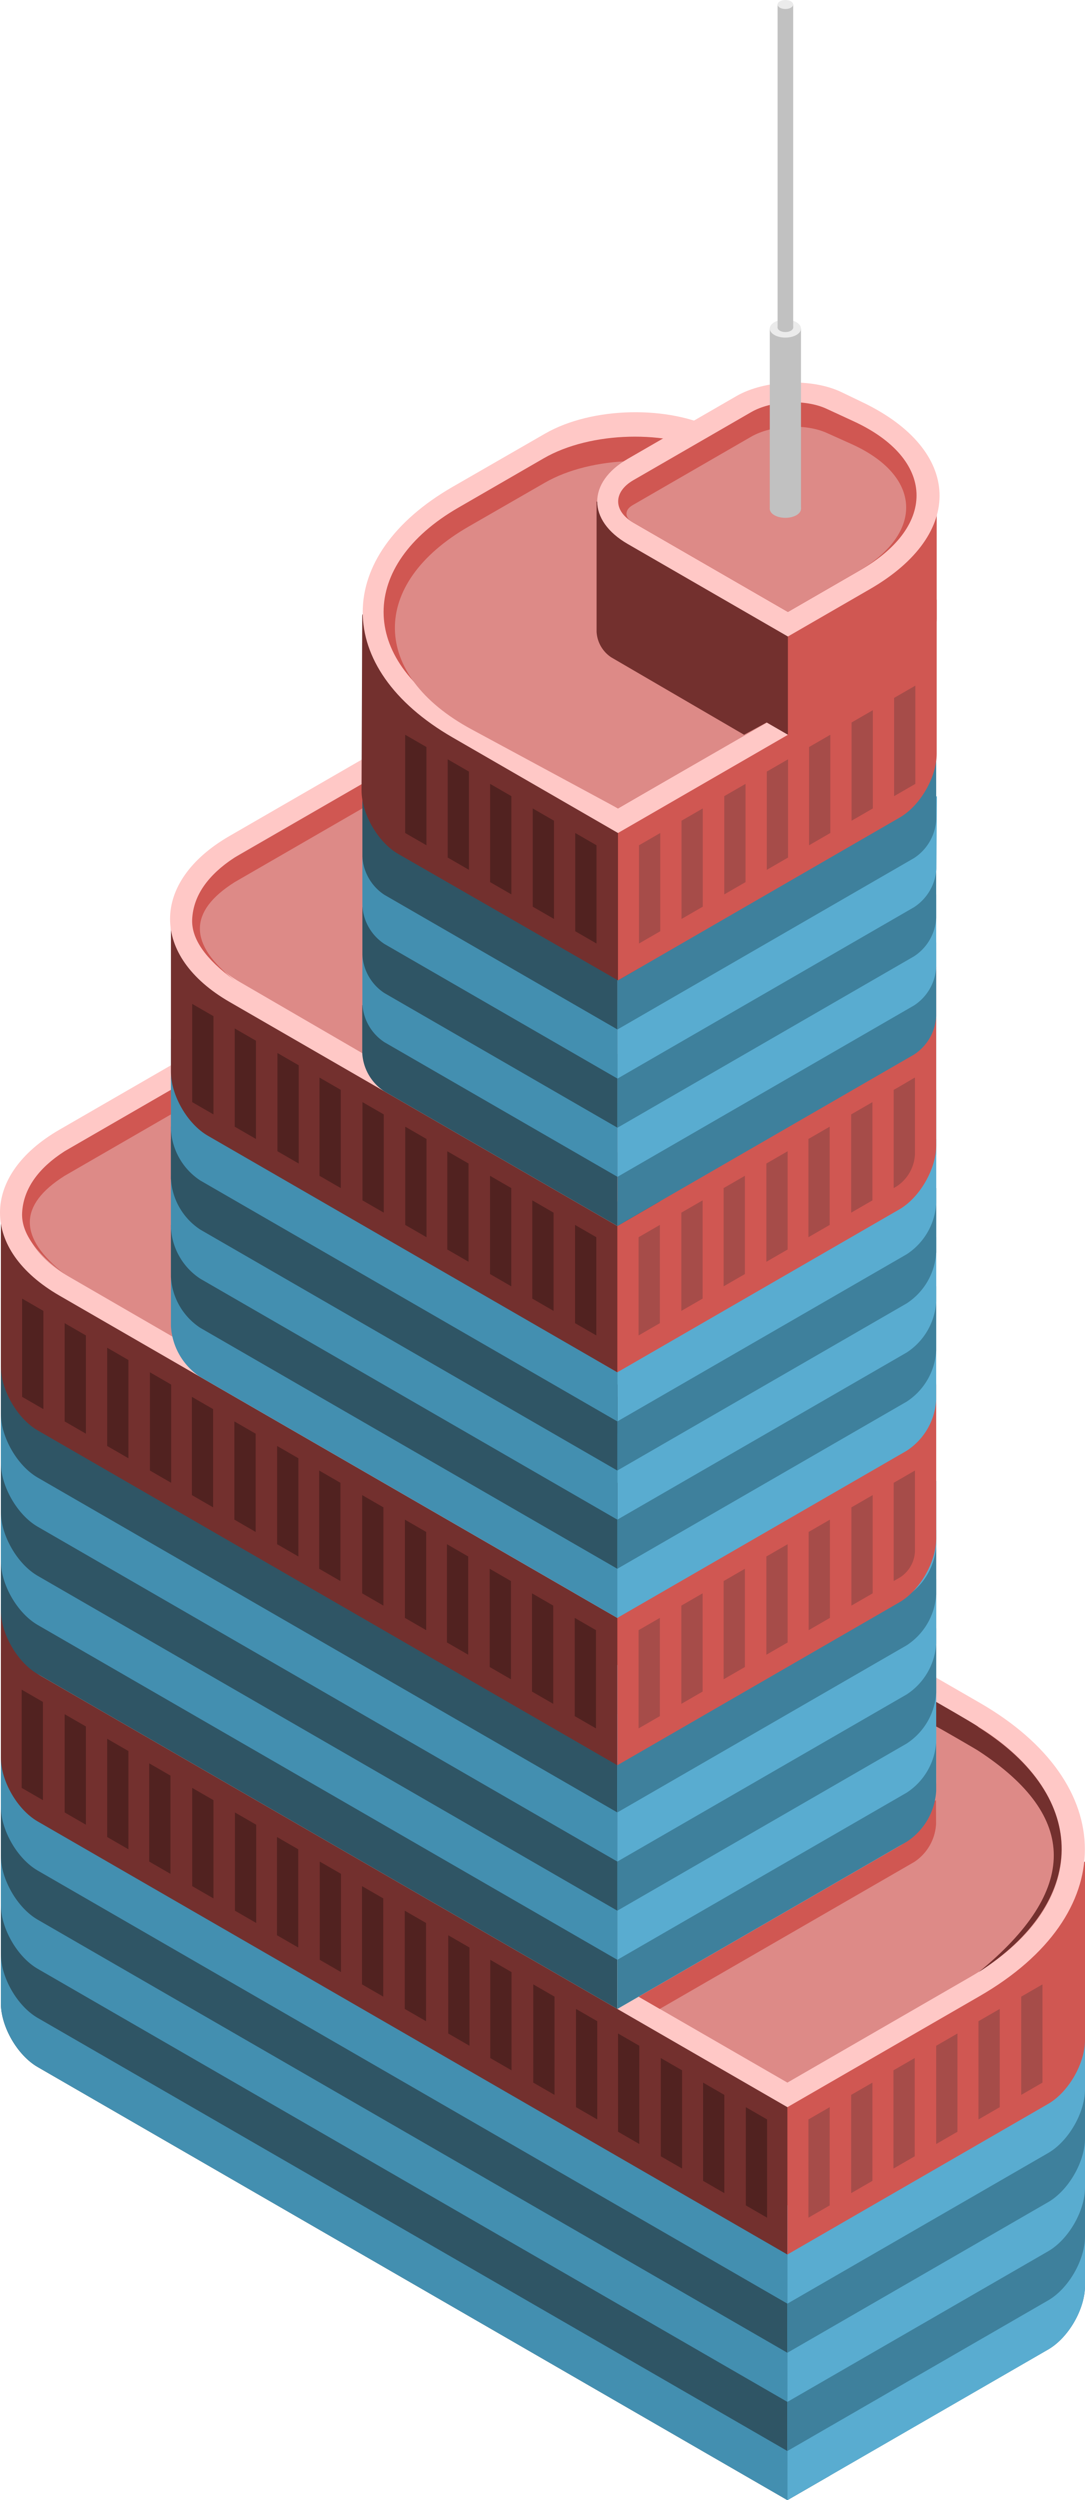 <svg id="Layer_1" data-name="Layer 1" xmlns="http://www.w3.org/2000/svg" viewBox="0 0 255.206 587.72">
  <defs>
    <style>
      .curtain-L-prim-dark {
        fill: #2f5565;
      }

      .curtain-R-prim-dark {
        fill: #3e809c;
      }

      .curtain-L-prim-light {
        fill: #438fb0;
      }

      .curtain-R-prim-light {
        fill: #59acd0;
      }

      .exterior-L-prim {
        fill: #73302e;
      }

      .exterior-R-prim {
        fill: #d05752;
      }

      .top-light {
        fill: #ffc8c6;
      }

      .top-prim {
        fill: #dd8a87;
      }

      .cls-1 {
        fill: #e8e8e8;
      }

      .exterior-R-dark {
        fill: #a64c49;
      }

      .exterior-L-dark {
        fill: #512220;
      }

      .cls-2 {
        fill: #c1c1c1;
      }

      .cls-3 {
        fill: #ebebeb;
      }
    </style>
  </defs>
  <title>Artboard 11</title>
  <g id="root">
    <path id="Body_-_Left" data-name="Body - Left" class="curtain-L-prim-dark" d="M8.866,485.91l176.34,101.81,10-5.773v-92.376l-10,5.773-185-106.81V470.91C.206,476.429,4.086,483.151,8.866,485.91Z"/>
    <path id="Body_-_Right" data-name="Body - Right" class="curtain-R-prim-dark" d="M185.206,478.024l70-40.415v99.697c0,5.519-3.881,12.24-8.66,15l-61.34,35.414Z"/>
    <path id="body-mechanicalfloor-left" class="curtain-L-prim-light" d="M.206,457.816l185,106.81V587.72L8.866,485.91c-4.78-2.759-8.66-9.48-8.66-15Z"/>
    <path id="body-mechanicalfloor-left-2" data-name="body-mechanicalfloor-left" class="curtain-L-prim-dark" d="M.206,446.269l185,106.81v23.094l-176.34-101.81c-4.78-2.759-8.66-9.48-8.66-15Z"/>
    <path id="body-mechanicalfloor-left-3" data-name="body-mechanicalfloor-left" class="curtain-L-prim-light" d="M.206,434.722l185,106.81v23.094l-176.34-101.81c-4.78-2.759-8.66-9.48-8.66-15Z"/>
    <path id="body-mechanicalfloor-left-4" data-name="body-mechanicalfloor-left" class="curtain-L-prim-dark" d="M.206,423.175l185,106.81v23.094l-176.34-101.81c-4.78-2.759-8.66-9.48-8.66-15Z"/>
    <path id="body-mechanicalfloor-right" class="curtain-R-prim-light" d="M255.206,524.212l-70,40.414V587.72l61.34-35.414c4.779-2.76,8.66-9.481,8.66-15Z"/>
    <path id="body-mechanicalfloor-left-5" data-name="body-mechanicalfloor-left" class="curtain-L-prim-light" d="M.206,411.628l185,106.81v23.094l-176.34-101.81c-4.78-2.759-8.66-9.48-8.66-15Z"/>
    <path id="body-mechanicalfloor-right-2" data-name="body-mechanicalfloor-right" class="curtain-R-prim-dark" d="M255.206,512.665l-70,40.414v23.094l61.34-35.414c4.779-2.76,8.66-9.481,8.66-15Z"/>
    <path id="body-mechanicalfloor-left-6" data-name="body-mechanicalfloor-left" class="exterior-L-prim" d="M185.206,529.985l5-2.887V480.91l-5,2.887-185-106.81v36.188c0,5.52,3.88,12.241,8.66,15Z"/>
    <path id="body-mechanicalfloor-right-3" data-name="body-mechanicalfloor-right" class="curtain-R-prim-light" d="M255.206,501.118l-70,40.414v23.094l61.34-35.414c4.779-2.76,8.66-9.481,8.66-15Z"/>
    <path id="body-mechanicalfloor-right-4" data-name="body-mechanicalfloor-right" class="curtain-R-prim-dark" d="M255.206,489.571l-70,40.414v23.094l61.34-35.414c4.779-2.76,8.66-9.481,8.66-15Z"/>
    <path id="body-mechanicalfloor-right-5" data-name="body-mechanicalfloor-right" class="curtain-R-prim-light" d="M255.206,478.024l-70,40.414v23.094l61.34-35.414c4.779-2.76,8.66-9.481,8.66-15Z"/>
    <path id="body-mechanicalfloor-right-6" data-name="body-mechanicalfloor-right" class="exterior-R-prim" d="M255.206,437.609l-70,40.415v51.961l61.34-35.414c4.779-2.76,8.66-9.481,8.66-15Z"/>
    <path id="body-top" class="top-light" d="M185.206,495.344l45.244-26.122c32.98-19.041,32.968-49.938-.027-68.953l-125.55-72.356L9.725,383.021c-5.254,3.043-5.25,7.978.007,11.013Z"/>
    <path id="body-top-inner" class="top-prim" d="M185.206,489.571l43.038-24.849c28.679-16.557,28.668-43.424-.024-59.958L99.873,330.799l-94.667,54.849Z"/>
    <path id="Body_-_Left-2" data-name="Body - Left" class="curtain-L-prim-dark" d="M.206,378.534v-73.47l145,83.716,10-5.773v83.47l-10,5.773-136.34-78.716C4.086,390.775.206,384.054.206,378.534Z"/>
    <path id="body-mechanicalfloor-right-7" data-name="body-mechanicalfloor-right" class="exterior-R-prim" d="M155.18,472.25l-5-2.887V463.59l69.971-40.415.026,5.547a11.418,11.418,0,0,1-5.168,8.999Z"/>
    <path id="Body_-_Right-2" data-name="Body - Right" class="cls-1" d="M145.206,472.25V368.327l75-43.301v93.923c0,5.519-3.881,12.24-8.66,15Z"/>
    <path id="body-mechanicalfloor-right-8" data-name="body-mechanicalfloor-right" class="curtain-R-prim-dark" d="M145.206,472.25v-80.829l75-43.301v72.829a15.323,15.323,0,0,1-6.928,12Z"/>
    <path id="body-mechanicalfloor-right-9" data-name="body-mechanicalfloor-right" class="curtain-R-prim-light" d="M145.206,460.703v-23.094l75-43.301v15.094a15.323,15.323,0,0,1-6.928,12Z"/>
    <path id="body-mechanicalfloor-right-10" data-name="body-mechanicalfloor-right" class="curtain-R-prim-dark" d="M145.206,449.156v-23.094l75-43.301v15.094a15.323,15.323,0,0,1-6.928,12Z"/>
    <path id="body-mechanicalfloor-left-7" data-name="body-mechanicalfloor-left" class="curtain-L-prim-light" d="M.206,353.893l145,83.716v23.094l-136.34-78.716c-4.78-2.759-8.66-9.48-8.66-15Z"/>
    <path id="body-mechanicalfloor-left-8" data-name="body-mechanicalfloor-left" class="curtain-L-prim-dark" d="M.206,342.346l145,83.716v23.094L8.866,370.44c-4.78-2.759-8.66-9.48-8.66-15Z"/>
    <path id="body-mechanicalfloor-left-9" data-name="body-mechanicalfloor-left" class="curtain-L-prim-light" d="M.206,330.799l145,83.716v23.094l-136.34-78.716c-4.78-2.759-8.66-9.481-8.66-15Z"/>
    <path id="body-mechanicalfloor-left-10" data-name="body-mechanicalfloor-left" class="curtain-L-prim-dark" d="M.206,319.252l145,83.716v23.094l-136.34-78.716c-4.78-2.759-8.66-9.481-8.66-15Z"/>
    <path id="body-mechanicalfloor-left-11" data-name="body-mechanicalfloor-left" class="curtain-L-prim-light" d="M.206,307.705l145,83.716v23.094l-136.34-78.716c-4.78-2.759-8.66-9.48-8.66-15Z"/>
    <path id="body-mechanicalfloor-left-12" data-name="body-mechanicalfloor-left" class="exterior-L-prim" d="M.206,285.064l145,83.716,5-2.887v46.188l-5,2.887-136.34-78.716c-4.78-2.759-8.66-9.481-8.66-15Z"/>
    <path id="body-mechanicalfloor-right-11" data-name="body-mechanicalfloor-right" class="curtain-R-prim-light" d="M145.206,437.609v-23.094l75-43.301v15.094a15.323,15.323,0,0,1-6.928,12Z"/>
    <path id="body-mechanicalfloor-right-12" data-name="body-mechanicalfloor-right" class="curtain-R-prim-dark" d="M145.206,426.062v-23.094l75-43.301v15.094a15.323,15.323,0,0,1-6.928,12Z"/>
    <path id="body-top-2" data-name="body-top" class="top-light" d="M145.206,380.327,13.981,304.564c-18.641-10.762-18.641-28.237,0-39l46.225-26.688,160,98.15Z"/>
    <path id="body-top-inner-2" data-name="body-top-inner" class="top-prim" d="M139.873,371.667,16.172,300.089c-14.331-8.292-14.324-21.746.015-30.025l49.019-28.301,149.667,86.603Z"/>
    <path id="body-mechanicalfloor-right-13" data-name="body-mechanicalfloor-right" class="curtain-R-prim-light" d="M145.206,414.515v-23.094l75-43.301v15.094a15.323,15.323,0,0,1-6.928,12Z"/>
    <path id="body-mechanicalfloor-right-14" data-name="body-mechanicalfloor-right" class="curtain-R-prim-dark" d="M145.206,345.686v-23.094l75-43.301v15.094a15.323,15.323,0,0,1-6.928,12Z"/>
    <path id="body-mechanicalfloor-right-15" data-name="body-mechanicalfloor-right" class="exterior-R-prim" d="M220.206,325.479l-75,43.301v46.188l66.34-38.301c4.779-2.76,8.66-9.481,8.66-15Z"/>
    <path id="body-mechanicalfloor-right-16" data-name="body-mechanicalfloor-right" class="curtain-R-prim-light" d="M145.206,380.327l-10-5.773v-115.47l10,5.773,75-43.301v107.47a15.323,15.323,0,0,1-6.928,12Z"/>
    <path id="body-mechanicalfloor-right-17" data-name="body-mechanicalfloor-right" class="curtain-R-prim-dark" d="M145.206,322.592v-23.094l75-43.301v15.094a15.323,15.323,0,0,1-6.928,12Z"/>
    <path id="body-mechanicalfloor-right-18" data-name="body-mechanicalfloor-right" class="curtain-R-prim-dark" d="M145.206,368.78v-23.094l75-43.301v15.094a15.323,15.323,0,0,1-6.928,12Z"/>
    <path id="body-mechanicalfloor-right-19" data-name="body-mechanicalfloor-right" class="curtain-R-prim-light" d="M145.206,357.233v-23.094l75-43.301v15.094a15.323,15.323,0,0,1-6.928,12Z"/>
    <path id="body-mechanicalfloor-right-20" data-name="body-mechanicalfloor-right" class="curtain-R-prim-dark" d="M145.206,345.686v-23.094l75-43.301v15.094a15.323,15.323,0,0,1-6.928,12Z"/>
    <path id="body-mechanicalfloor-right-21" data-name="body-mechanicalfloor-right" class="curtain-R-prim-light" d="M145.206,334.139v-23.094l75-43.301v15.094a15.323,15.323,0,0,1-6.928,12Z"/>
    <path id="body-mechanicalfloor-left-13" data-name="body-mechanicalfloor-left" class="curtain-L-prim-dark" d="M145.206,345.686v-17.32l-105-60.622v9.32a15.32,15.32,0,0,0,6.928,12Z"/>
    <path id="body-mechanicalfloor-right-22" data-name="body-mechanicalfloor-right" class="curtain-R-prim-light" d="M144.873,287.951v-23.094l75-43.301V236.65a15.324,15.324,0,0,1-6.929,12Z"/>
    <path id="body-mechanicalfloor-left-14" data-name="body-mechanicalfloor-left" class="curtain-L-prim-light" d="M145.206,380.327v-75.47l-105-60.622v67.47a15.32,15.32,0,0,0,6.928,12Z"/>
    <path id="body-mechanicalfloor-left-15" data-name="body-mechanicalfloor-left" class="curtain-L-prim-dark" d="M145.206,368.78v-20.207l-105-60.622v12.207a15.32,15.32,0,0,0,6.928,12Z"/>
    <path id="body-mechanicalfloor-left-16" data-name="body-mechanicalfloor-left" class="curtain-L-prim-light" d="M145.206,357.233v-20.207l-105-60.622v12.207a15.32,15.32,0,0,0,6.928,12Z"/>
    <path id="body-mechanicalfloor-left-17" data-name="body-mechanicalfloor-left" class="curtain-L-prim-dark" d="M145.206,345.686v-20.207l-105-60.622v12.207a15.32,15.32,0,0,0,6.928,12Z"/>
    <path id="body-mechanicalfloor-left-18" data-name="body-mechanicalfloor-left" class="curtain-L-prim-light" d="M145.206,334.139v-20.207l-105-60.622v12.207a15.32,15.32,0,0,0,6.928,12Z"/>
    <path id="Path" class="exterior-R-dark" d="M150.206,383.214l5-2.887v23.094l-5,2.887Z"/>
    <path id="Path-2" data-name="Path" class="exterior-R-dark" d="M190.151,498.231l5-2.887v23.094l-5,2.887Z"/>
    <path id="Path-3" data-name="Path" class="exterior-L-dark" d="M140.185,383.214l-5-2.887v23.094l5,2.887Z"/>
    <path id="Path-4" data-name="Path" class="exterior-L-dark" d="M180.429,498.231l-5-2.887v23.094l5,2.887Z"/>
    <path id="Path-5" data-name="Path" class="exterior-L-dark" d="M100.206,452.043l-5-2.887V472.25l5,2.887Z"/>
    <path id="Path-6" data-name="Path" class="exterior-L-dark" d="M120.185,371.667l-5-2.887v23.094l5,2.887Z"/>
    <path id="Path-7" data-name="Path" class="exterior-L-dark" d="M160.429,486.684l-5-2.887v23.094l5,2.887Z"/>
    <path id="Path-8" data-name="Path" class="exterior-L-dark" d="M80.206,440.496l-5-2.887v23.094l5,2.887Z"/>
    <path id="Path-9" data-name="Path" class="exterior-L-dark" d="M100.24,360.12l-5-2.887v23.094l5,2.887Z"/>
    <path id="Path-10" data-name="Path" class="exterior-L-dark" d="M140.484,475.137l-5-2.887v23.094l5,2.887Z"/>
    <path id="Path-11" data-name="Path" class="exterior-L-dark" d="M60.261,428.949l-5-2.887v23.094l5,2.887Z"/>
    <path id="Path-12" data-name="Path" class="exterior-L-dark" d="M70.185,342.799l-5-2.886v23.094l5,2.886Z"/>
    <path id="Path-13" data-name="Path" class="exterior-L-dark" d="M110.429,457.816l-5-2.886v23.094l5,2.886Z"/>
    <path id="Path-14" data-name="Path" class="exterior-L-dark" d="M30.206,411.628l-5-2.886v23.094l5,2.886Z"/>
    <path id="Path-15" data-name="Path" class="exterior-L-dark" d="M40.261,325.479l-5-2.887v23.094l5,2.887Z"/>
    <path id="Path-16" data-name="Path" class="exterior-R-dark" d="M170.206,371.667l5-2.887v23.094l-5,2.887Z"/>
    <path id="Path-17" data-name="Path" class="exterior-R-dark" d="M210.151,486.684l5-2.887v23.094l-5,2.887Z"/>
    <path id="Path-18" data-name="Path" class="exterior-R-dark" d="M190.206,360.12l5-2.887v23.094l-5,2.887Z"/>
    <path id="Path-19" data-name="Path" class="exterior-R-dark" d="M230.151,475.137l5-2.887v23.094l-5,2.887Z"/>
    <path id="Path-20" data-name="Path" class="exterior-R-dark" d="M160.261,377.44l5-2.886v23.094l-5,2.886Z"/>
    <path id="Path-21" data-name="Path" class="exterior-R-dark" d="M200.206,492.457l5-2.886v23.094l-5,2.886Z"/>
    <path id="Path-22" data-name="Path" class="exterior-L-dark" d="M130.13,377.44l-5-2.886v23.094l5,2.886Z"/>
    <path id="Path-23" data-name="Path" class="exterior-L-dark" d="M170.374,492.457l-5-2.886v23.094l5,2.886Z"/>
    <path id="Path-24" data-name="Path" class="exterior-L-dark" d="M90.151,446.269l-5-2.886v23.094l5,2.886Z"/>
    <path id="Path-25" data-name="Path" class="exterior-L-dark" d="M110.13,365.893l-5-2.886v23.094l5,2.886Z"/>
    <path id="Path-26" data-name="Path" class="exterior-L-dark" d="M150.374,480.91l-5-2.886v23.094l5,2.886Z"/>
    <path id="Path-27" data-name="Path" class="exterior-L-dark" d="M70.151,434.722l-5-2.886V454.93l5,2.886Z"/>
    <path id="Path-28" data-name="Path" class="exterior-L-dark" d="M80.076,348.573l-5-2.887V368.78l5,2.887Z"/>
    <path id="Path-29" data-name="Path" class="exterior-L-dark" d="M120.319,463.59l-5-2.887v23.094l5,2.887Z"/>
    <path id="Path-30" data-name="Path" class="exterior-L-dark" d="M40.096,417.402l-5-2.887v23.094l5,2.887Z"/>
    <path id="Path-31" data-name="Path" class="exterior-L-dark" d="M10.096,400.081l-5-2.886v23.094l5,2.886Z"/>
    <path id="Path-32" data-name="Path" class="exterior-L-dark" d="M50.131,331.252l-5-2.886V351.46l5,2.886Z"/>
    <path id="Path-33" data-name="Path" class="exterior-L-dark" d="M20.206,313.932l-5-2.887v23.094l5,2.887Z"/>
    <path id="Path-34" data-name="Path" class="exterior-L-dark" d="M10.206,308.158l-5-2.886v23.094l5,2.886Z"/>
    <path id="Path-35" data-name="Path" class="exterior-L-dark" d="M90.185,354.346l-5-2.886v23.094l5,2.886Z"/>
    <path id="Path-36" data-name="Path" class="exterior-L-dark" d="M130.429,469.363l-5-2.886v23.094l5,2.886Z"/>
    <path id="Path-37" data-name="Path" class="exterior-L-dark" d="M50.206,423.175l-5-2.886v23.094l5,2.886Z"/>
    <path id="Path-38" data-name="Path" class="exterior-L-dark" d="M20.206,405.855l-5-2.887v23.094l5,2.887Z"/>
    <path id="body-mechanicalfloor-right-23" data-name="body-mechanicalfloor-right" class="exterior-R-prim" d="M145.206,322.592l-5-2.887v-46.188l80-46.188v41.962c0,5.519-3.881,12.24-8.66,15Z"/>
    <path id="body-mechanicalfloor-left-19" data-name="body-mechanicalfloor-left" class="exterior-L-prim" d="M145.206,322.592v-46.188l-105-60.622V251.97c0,5.519,3.88,12.241,8.66,15Z"/>
    <path id="body-mechanicalfloor-left-20" data-name="body-mechanicalfloor-left" class="curtain-L-prim-dark" d="M145.24,288.193l9.945-5.774.021-102.302-10,5.774-59.979-34.699.012,96.36a11.496,11.496,0,0,0,5.197,9Z"/>
    <path id="body-top-3" data-name="body-top" class="top-light" d="M145.206,288.193l-91.225-52.669c-18.641-10.763-18.641-28.238,0-39l46.225-26.688,45,25.981Z"/>
    <path id="body-mechanicalfloor-right-24" data-name="body-mechanicalfloor-right" class="curtain-R-prim-dark" d="M150.185,285.306l-4.945,2.887-.055-105.526,74.966-43.301.052,99.525a11.482,11.482,0,0,1-5.194,9Z"/>
    <path id="body-top-inner-3" data-name="body-top-inner" class="top-prim" d="M145.206,282.419,56.419,230.85c-14.318-8.316-14.295-21.779.051-30.046l51.236-29.525,37.5,24.538Z"/>
    <path id="body-mechanicalfloor-left-21" data-name="body-mechanicalfloor-left" class="curtain-L-prim-dark" d="M145.206,288.193v-17.321l-60-34.641v11.321a11.494,11.494,0,0,0,5.196,9Z"/>
    <path id="body-mechanicalfloor-left-22" data-name="body-mechanicalfloor-left" class="curtain-L-prim-light" d="M145.24,276.646v-17.321l-60-34.641v11.321a11.492,11.492,0,0,0,5.196,9Z"/>
    <path id="body-mechanicalfloor-left-23" data-name="body-mechanicalfloor-left" class="curtain-L-prim-dark" d="M145.24,265.099v-17.321l-60-34.641v11.321a11.492,11.492,0,0,0,5.196,9Z"/>
    <path id="body-mechanicalfloor-right-25" data-name="body-mechanicalfloor-right" class="curtain-R-prim-light" d="M145.24,276.646v-23.094l74.966-43.302v17.094a11.494,11.494,0,0,1-5.196,9.001Z"/>
    <path id="body-mechanicalfloor-right-26" data-name="body-mechanicalfloor-right" class="curtain-R-prim-dark" d="M145.24,265.099v-23.094l74.966-43.302v17.094a11.494,11.494,0,0,1-5.196,9.001Z"/>
    <path id="body-mechanicalfloor-left-24" data-name="body-mechanicalfloor-left" class="curtain-L-prim-light" d="M145.24,253.552v-17.321l-60-34.641v11.321a11.492,11.492,0,0,0,5.196,9Z"/>
    <path id="Path-39" data-name="Path" class="exterior-R-prim" d="M55.206,207.364l35-20.208v-5.773l-35,20.207q-9.554,6.211-10,14.434-.375,6.911,10,14.434Q38.831,217.685,55.206,207.364Z"/>
    <path id="body-mechanicalfloor-left-25" data-name="body-mechanicalfloor-left" class="curtain-L-prim-dark" d="M145.24,242.005v-24.321l-60-34.641v18.321a11.492,11.492,0,0,0,5.196,9Z"/>
    <path id="body-mechanicalfloor-right-27" data-name="body-mechanicalfloor-right" class="curtain-R-prim-light" d="M145.24,253.552v-23.094l75.134-43.302-.124,17.094a11.604,11.604,0,0,1-5.24,9.001Z"/>
    <path id="body-mechanicalfloor-right-28" data-name="body-mechanicalfloor-right" class="curtain-R-prim-dark" d="M145.24,242.005v-23.094l74.966-43.302v17.094a11.494,11.494,0,0,1-5.196,9.001Z"/>
    <path id="Path-40" data-name="Path" class="exterior-R-dark" d="M150.206,290.838l5-2.887v23.094l-5,2.887Z"/>
    <path id="Path-41" data-name="Path" class="exterior-L-dark" d="M140.261,290.838l-5-2.887v23.094l5,2.887Z"/>
    <path id="body-mechanicalfloor-left-26" data-name="body-mechanicalfloor-left" class="exterior-L-prim" d="M145.358,230.458l4.945-2.887v-46.188l-64.231-37.086c-.478-.276-.868-.052-.87.5l-.162,40.961c-.022,5.52,3.845,12.234,8.63,14.984Z"/>
    <path id="body-mechanicalfloor-right-29" data-name="body-mechanicalfloor-right" class="exterior-R-prim" d="M145.358,230.458V184.27l74.966-43.302v36.188c0,5.519-3.88,12.241-8.659,15.002Z"/>
    <path id="body-top-4" data-name="body-top" class="top-light" d="M145.358,195.817l55.035-31.786c23.418-13.525,22.938-34.611-1.071-47.057l-30.745-15.939c-11.27-5.842-29.352-5.444-40.354.887l-21.728,12.504c-28.223,16.243-28.242,42.648-.041,58.929Z"/>
    <path id="body-top-inner-4" data-name="body-top-inner" class="exterior-R-prim" d="M145.358,190.043,190.1,164.102c23.396-13.564,22.843-34.575-1.235-46.889l-20.564-10.517c-11.301-5.78-29.401-5.318-40.393,1.031l-20.119,11.62c-23.418,13.527-23.416,35.486.004,49.008Z"/>
    <path id="body-top-inner-5" data-name="body-top-inner" class="top-prim" d="M145.358,190.043l61.078-35.159c11.958-6.884,11.668-17.523-.648-23.745l-37.156-18.771c-11.331-5.724-29.463-5.232-40.466,1.097l-17.888,10.289c-23.442,13.484-23.153,34.859.646,47.704Z"/>
    <path id="body-mechanicalfloor-left-27" data-name="body-mechanicalfloor-left" class="exterior-L-prim" d="M140.324,117.874v30.641a7.703,7.703,0,0,0,3.456,6.014l31.231,18.194,5.313-2.887,5,2.887,5-2.887v-28.868l-5,2.887Z"/>
    <path id="body-mechanicalfloor-right-30" data-name="body-mechanicalfloor-right" class="exterior-R-prim" d="M185.324,175.609l26.34-15.207c4.78-2.76,8.66-9.481,8.66-15v-33.301l-35,20.207Z"/>
    <path id="body-top-5" data-name="body-top" class="top-light" d="M147.645,107.874,173.2,93.12c6.691-3.863,17.777-4.28,24.74-.93l5.031,2.42c23.375,11.247,24.115,30.907,1.65,43.877l-19.297,11.142-37.679-21.755C138.085,122.355,138.085,113.393,147.645,107.874Z"/>
    <path id="body-top-inner-6" data-name="body-top-inner" class="exterior-R-prim" d="M148.984,112.874l27.68-15.981c4.78-2.759,12.728-3.121,17.739-.806l6.423,2.967c19.04,8.794,19.752,24.447,1.589,34.933l-17.091,9.868-36.34-20.981C144.205,120.115,144.205,115.634,148.984,112.874Z"/>
    <path id="body-top-inner-7" data-name="body-top-inner" class="top-prim" d="M148.788,118.761l27.876-16.094c4.78-2.76,12.748-3.164,17.783-.904l5.773,2.593c16.615,7.461,17.298,20.912,1.525,30.018l-16.421,9.481-36.536-21.094C146.876,121.657,146.876,119.865,148.788,118.761Z"/>
    <ellipse id="Ellipse" class="cls-2" cx="184.733" cy="119.611" rx="3.669" ry="2.119"/>
    <rect id="Rectangle" class="cls-2" x="181.063" y="77.242" width="7.338" height="42.37"/>
    <ellipse id="Ellipse-2" data-name="Ellipse" class="cls-3" cx="184.733" cy="77.242" rx="3.669" ry="2.119"/>
    <ellipse id="Ellipse-3" data-name="Ellipse" class="cls-2" cx="184.733" cy="76.999" rx="1.835" ry="1.059"/>
    <rect id="Rectangle-2" data-name="Rectangle" class="cls-2" x="182.898" y="1.059" width="3.669" height="75.94"/>
    <ellipse id="Ellipse-4" data-name="Ellipse" class="cls-3" cx="184.733" cy="1.059" rx="1.835" ry="1.059"/>
    <path id="Path-42" data-name="Path" class="exterior-R-dark" d="M150.303,198.703l5-2.886v23.094l-5,2.886Z"/>
    <path id="Path-43" data-name="Path" class="exterior-L-dark" d="M140.303,198.703l-5-2.886v23.094l5,2.886Z"/>
    <path id="Path-44" data-name="Path" class="exterior-R-dark" d="M170.358,187.156l5-2.886v23.094l-5,2.886Z"/>
    <path id="Path-45" data-name="Path" class="exterior-L-dark" d="M120.283,187.156l-5-2.886v23.094l5,2.886Z"/>
    <path id="Path-46" data-name="Path" class="exterior-R-dark" d="M190.303,175.609l5-2.886v23.094l-5,2.886Z"/>
    <path id="Path-47" data-name="Path" class="exterior-L-dark" d="M100.303,175.609l-5-2.886v23.094l5,2.886Z"/>
    <path id="Path-48" data-name="Path" class="exterior-R-dark" d="M160.303,192.93l5-2.887v23.094l-5,2.887Z"/>
    <path id="Path-49" data-name="Path" class="exterior-L-dark" d="M130.303,192.93l-5-2.887v23.094l5,2.887Z"/>
    <path id="Path-50" data-name="Path" class="exterior-R-dark" d="M180.358,181.383l5-2.887V201.59l-5,2.887Z"/>
    <path id="Path-51" data-name="Path" class="exterior-L-dark" d="M110.303,181.383l-5-2.887V201.59l5,2.887Z"/>
    <path id="Path-52" data-name="Path" class="exterior-R-dark" d="M200.303,169.836l5-2.887v23.094l-5,2.887Z"/>
    <path id="Path-53" data-name="Path" class="exterior-R-dark" d="M210.303,164.062l5-2.886V184.27l-5,2.886Z"/>
    <path id="Path-54" data-name="Path" class="exterior-R-dark" d="M170.206,279.291l5-2.887v23.094l-5,2.887Z"/>
    <path id="Path-55" data-name="Path" class="exterior-L-dark" d="M120.261,279.291l-5-2.887v23.094l5,2.887Z"/>
    <path id="Path-56" data-name="Path" class="exterior-R-dark" d="M190.151,267.744l5-2.887v23.094l-5,2.887Z"/>
    <path id="Path-57" data-name="Path" class="exterior-L-dark" d="M100.316,267.744l-5-2.887v23.094l5,2.887Z"/>
    <path id="Path-58" data-name="Path" class="exterior-L-dark" d="M70.261,250.423l-5-2.886v23.094l5,2.886Z"/>
    <path id="Path-59" data-name="Path" class="exterior-R-dark" d="M210.206,256.197c.094-.002,5.031-2.94,5-2.887v18.094a9.576,9.576,0,0,1-4.33,7.5l-.67.387Z"/>
    <path id="Path-60" data-name="Path" class="exterior-R-dark" d="M160.261,285.064l5-2.886v23.094l-5,2.886Z"/>
    <path id="Path-61" data-name="Path" class="exterior-L-dark" d="M130.206,285.064l-5-2.886v23.094l5,2.886Z"/>
    <path id="Path-62" data-name="Path" class="exterior-R-dark" d="M180.261,273.517l5-2.886v23.094l-5,2.886Z"/>
    <path id="Path-63" data-name="Path" class="exterior-L-dark" d="M110.206,273.517l-5-2.886v23.094l5,2.886Z"/>
    <path id="Path-64" data-name="Path" class="exterior-L-dark" d="M80.151,256.197l-5-2.887v23.094l5,2.887Z"/>
    <path id="Path-65" data-name="Path" class="exterior-L-dark" d="M50.206,238.876l-5-2.886v23.094l5,2.886Z"/>
    <path id="Path-66" data-name="Path" class="exterior-R-dark" d="M200.206,261.97l5-2.886v23.094l-5,2.886Z"/>
    <path id="Path-67" data-name="Path" class="exterior-L-dark" d="M90.261,261.97l-5-2.886v23.094l5,2.886Z"/>
    <path id="Path-68" data-name="Path" class="exterior-L-dark" d="M60.206,244.65l-5-2.887v23.094l5,2.887Z"/>
    <path id="Path-69" data-name="Path" class="exterior-L-dark" d="M60.131,337.026l-5-2.887v23.094l5,2.887Z"/>
    <path id="Path-70" data-name="Path" class="exterior-L-dark" d="M30.206,319.705l-5-2.886v23.094l5,2.886Z"/>
    <path id="Path-71" data-name="Path" class="exterior-R-dark" d="M180.261,365.893l5-2.886v23.094l-5,2.886Z"/>
    <path id="Path-72" data-name="Path" class="exterior-R-dark" d="M220.206,480.91l5-2.886v23.094l-5,2.886Z"/>
    <path id="Path-73" data-name="Path" class="exterior-R-dark" d="M200.261,354.346l5-2.886v23.094l-5,2.886Z"/>
    <path id="Path-74" data-name="Path" class="exterior-R-dark" d="M240.206,469.363l5-2.886v23.094l-5,2.886Z"/>
    <path id="Path-75" data-name="Path" class="exterior-R-dark" d="M210.206,348.573l5-2.887V364.78a7.66,7.66,0,0,1-3.464,6l-1.536.887Z"/>
    <path id="Path-76" data-name="Path" class="exterior-L-prim" d="M230.206,411.628c.062-.028-9.178-5.384-10-5.773v-5.774q10.062,5.769,9.949,5.94c26.613,16.704,25.488,41.204.051,57.569Q265.518,434.725,230.206,411.628Z"/>
    <path id="Path-77" data-name="Path" class="exterior-R-prim" d="M15.206,276.404l25-14.434v-5.773l-25,14.434q-9.554,6.21-10,14.433-.375,6.911,10,14.434Q-1.169,286.725,15.206,276.404Z"/>
  </g>
</svg>
